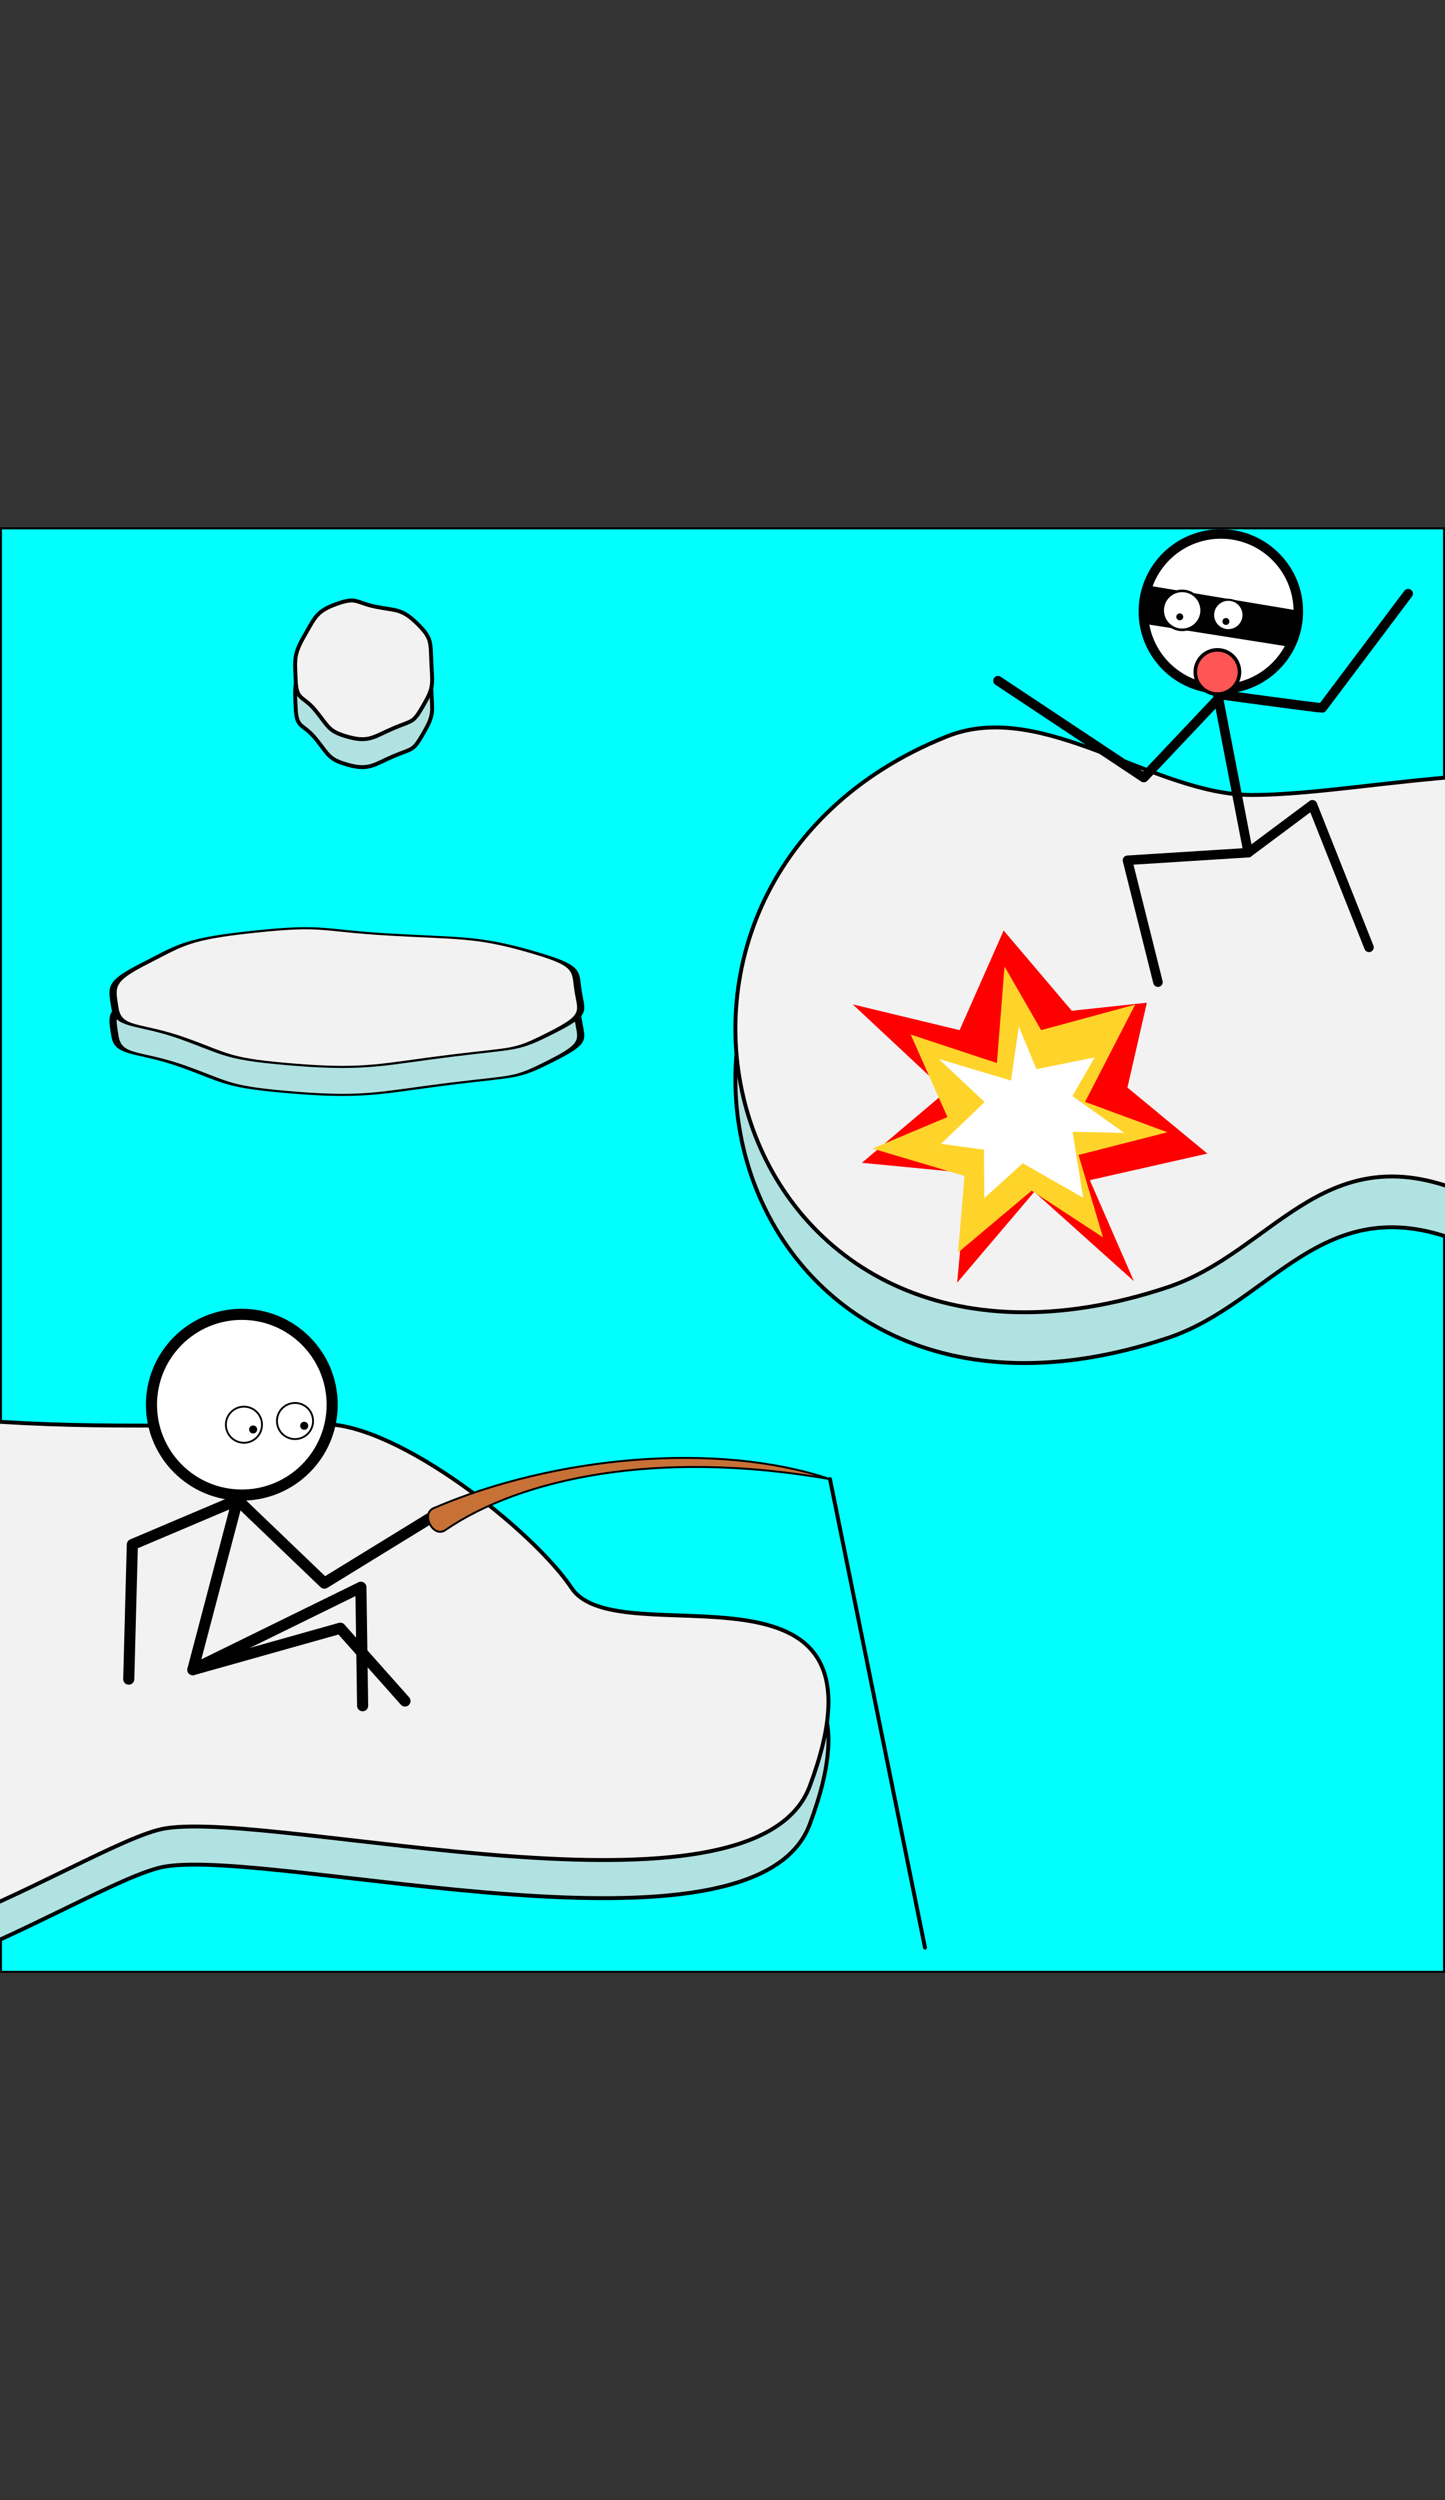 <?xml version="1.0" encoding="UTF-8" standalone="no"?>
<!-- Created with Inkscape (http://www.inkscape.org/) -->

<svg
   xmlns:dc="http://purl.org/dc/elements/1.1/"
   xmlns:cc="http://creativecommons.org/ns#"
   xmlns:rdf="http://www.w3.org/1999/02/22-rdf-syntax-ns#"
   xmlns:svg="http://www.w3.org/2000/svg"
   xmlns="http://www.w3.org/2000/svg"
   xmlns:sodipodi="http://sodipodi.sourceforge.net/DTD/sodipodi-0.dtd"
   xmlns:inkscape="http://www.inkscape.org/namespaces/inkscape"
   width="740"
   height="1280"
   version="1.1"
   viewBox="0 0 740 1280"
   xml:space="preserve"
   id="svg18"
   sodipodi:docname="level17lose2.svg"
   inkscape:version="0.92.5 (2060ec1f9f, 2020-04-08)"><rect x="0" y="0" width="740" height="1280" fill="#333333" stroke="none"/><defs
     id="defs22" /><sodipodi:namedview
     pagecolor="#ffffff"
     bordercolor="#666666"
     borderopacity="1"
     objecttolerance="10"
     gridtolerance="10"
     guidetolerance="10"
     inkscape:pageopacity="0"
     inkscape:pageshadow="2"
     inkscape:window-width="1920"
     inkscape:window-height="986"
     id="namedview20"
     showgrid="false"
     inkscape:zoom="0.70710678"
     inkscape:cx="342.48103"
     inkscape:cy="693.27136"
     inkscape:window-x="1909"
     inkscape:window-y="49"
     inkscape:window-maximized="1"
     inkscape:current-layer="svg18"
     inkscape:snap-bbox="true"
     inkscape:bbox-paths="true"
     inkscape:snap-bbox-edge-midpoints="true"
     inkscape:bbox-nodes="true"
     inkscape:snap-bbox-midpoints="true"
     inkscape:object-paths="true"
     inkscape:snap-intersection-paths="true"
     inkscape:snap-smooth-nodes="true"
     inkscape:snap-midpoints="true"
     inkscape:snap-object-midpoints="true"
     inkscape:snap-center="true"
     inkscape:snap-text-baseline="true"
     inkscape:snap-page="true"
     inkscape:snap-global="false" /><rect
     style="opacity:1;vector-effect:none;fill:#00ffff;fill-opacity:1;stroke:#000000;stroke-width:1;stroke-linecap:round;stroke-linejoin:miter;stroke-miterlimit:4;stroke-dasharray:none;stroke-dashoffset:0;stroke-opacity:1;paint-order:normal"
     id="rect821"
     width="739"
     height="739"
     x="0.5"
     y="270.5" /><path
     inkscape:connector-curvature="0"
     id="path834"
     d="m -21.346,745.683 c 60.545,5.954 125.281,2.928 187.275,2.928 38.322,0 107.339,54.725 126.801,83.936 24.065,36.12 169.841,-26.352 121.924,101.504 -28.407,75.798 -271.056,12.447 -329.683,21.472 -41.756,6.428 -211.011,129.693 -226.291,17.568"
     style="opacity:1;vector-effect:none;fill:#b1e2e2;fill-opacity:1;stroke:#000000;stroke-width:2;stroke-linecap:butt;stroke-linejoin:miter;stroke-miterlimit:4;stroke-dasharray:none;stroke-dashoffset:0;stroke-opacity:1" /><path
     style="fill:#f2f2f2;stroke:#000000;stroke-width:2;stroke-linecap:butt;stroke-linejoin:miter;stroke-opacity:1;stroke-miterlimit:4;stroke-dasharray:none"
     d="m -21.346,726.163 c 60.545,5.954 125.281,2.928 187.275,2.928 38.322,0 107.339,54.725 126.801,83.936 24.065,36.12 169.841,-26.352 121.924,101.504 -28.407,75.798 -271.056,12.447 -329.683,21.472 -41.756,6.428 -211.011,129.693 -226.291,17.568"
     id="path836"
     inkscape:connector-curvature="0" /><path
     inkscape:connector-curvature="0"
     id="path976"
     d="M 746,635 C 676.933,608.677 651.042,667.319 598,685 370.626,760.791 293.745,479.502 485,403 c 48.986,-19.594 105.741,30 156,30 64.009,0 174.496,-31.563 225,13"
     style="opacity:1;vector-effect:none;fill:#b1e2e2;fill-opacity:1;stroke:#000000;stroke-width:2;stroke-linecap:butt;stroke-linejoin:miter;stroke-miterlimit:4;stroke-dasharray:none;stroke-dashoffset:0;stroke-opacity:1" /><g
     transform="translate(-114.707,72.041)"
     id="g879"><circle
       r="46.27"
       cy="647.114"
       cx="238.543"
       id="circle844"
       style="display:inline;fill:#ffffff;fill-opacity:1;stroke:#000000;stroke-width:5.688;stroke-linecap:round;stroke-linejoin:round;stroke-miterlimit:4;stroke-dasharray:none;stroke-dashoffset:0;stroke-opacity:1;paint-order:markers fill stroke" /><path
       sodipodi:nodetypes="cccc"
       inkscape:connector-curvature="0"
       id="path848"
       d="m 236.367,695.858 -22.901,86.921 75.508,-21.237 33.124,37.26"
       style="fill:none;stroke:#000000;stroke-width:5.688;stroke-linecap:round;stroke-linejoin:round;stroke-dasharray:none;stroke-opacity:1;paint-order:markers fill stroke" /><path
       sodipodi:nodetypes="ccc"
       inkscape:connector-curvature="0"
       id="path850"
       d="m 213.466,782.779 86.062,-42.21 0.88,60.652"
       style="fill:none;stroke:#000000;stroke-width:5.688;stroke-linecap:round;stroke-linejoin:round;stroke-dasharray:none;stroke-opacity:1;paint-order:markers fill stroke" /><path
       sodipodi:nodetypes="ccccc"
       inkscape:connector-curvature="0"
       id="path852"
       d="m 180.641,787.61 1.838,-68.91 53.889,-22.842 44.449,42.607 54.004,-33.163"
       style="opacity:1;fill:none;fill-opacity:1;stroke:#000000;stroke-width:5.688;stroke-linecap:round;stroke-linejoin:round;stroke-miterlimit:4;stroke-dasharray:none;stroke-dashoffset:0;stroke-opacity:1;paint-order:markers fill stroke" /><circle
       r="9.245"
       transform="rotate(-125.015)"
       cy="-158.424"
       cx="-689.336"
       id="circle854"
       style="fill:#ffffff;fill-opacity:1;stroke:#000000;stroke-width:0.948;stroke-linecap:round;stroke-linejoin:round;stroke-miterlimit:4;stroke-dasharray:none;stroke-dashoffset:0;stroke-opacity:1;paint-order:markers fill stroke" /><circle
       transform="rotate(-92.018)"
       r="2.067"
       cy="247.159"
       cx="-667.02"
       id="circle856"
       style="fill:#000000;fill-opacity:1;stroke:none;stroke-width:0.948;stroke-linecap:round;stroke-linejoin:round;stroke-miterlimit:4;stroke-dasharray:none;stroke-dashoffset:0;stroke-opacity:1;paint-order:markers fill stroke" /><circle
       style="fill:#ffffff;fill-opacity:1;stroke:#000000;stroke-width:0.948;stroke-linecap:round;stroke-linejoin:round;stroke-miterlimit:4;stroke-dasharray:none;stroke-dashoffset:0;stroke-opacity:1;paint-order:markers fill stroke"
       id="circle862"
       cx="-675.875"
       cy="-180.932"
       transform="rotate(-125.015)"
       r="9.245" /><circle
       transform="rotate(-92.018)"
       style="fill:#000000;fill-opacity:1;stroke:none;stroke-width:0.948;stroke-linecap:round;stroke-linejoin:round;stroke-miterlimit:4;stroke-dasharray:none;stroke-dashoffset:0;stroke-opacity:1;paint-order:markers fill stroke"
       id="circle864"
       cx="-667.988"
       cy="220.951"
       r="2.067" /><path
       sodipodi:nodetypes="cccc"
       inkscape:connector-curvature="0"
       id="path887"
       d="m 336.815,700.063 c -6.917,2.832 -0.097,16.055 6.364,10.96 38.198,-25.982 107.624,-41.329 196.576,-25.809 -57.94,-19.475 -141.302,-11.699 -202.94,14.849 z"
       style="fill:#c87137;stroke:#000000;stroke-width:1px;stroke-linecap:butt;stroke-linejoin:miter;stroke-opacity:1" /><path
       sodipodi:nodetypes="cc"
       inkscape:connector-curvature="0"
       id="path889"
       d="m 539.755,685.214 48.659,239.877"
       style="fill:none;stroke:#000000;stroke-width:2;stroke-linecap:round;stroke-linejoin:miter;stroke-miterlimit:4;stroke-dasharray:none;stroke-opacity:1" /></g><path
     style="fill:#f2f2f2;stroke:#000000;stroke-width:2;stroke-linecap:butt;stroke-linejoin:miter;stroke-opacity:1;font-variant-east_asian:normal;opacity:1;vector-effect:none;fill-opacity:1;stroke-miterlimit:4;stroke-dasharray:none;stroke-dashoffset:0"
     d="M 746,609 C 676.933,582.677 651.042,641.319 598,659 370.626,734.791 293.745,453.502 485,377 c 48.986,-19.594 105.741,30 156,30 64.009,0 174.496,-31.563 225,13"
     id="path960"
     inkscape:connector-curvature="0" /><path
     inkscape:transform-center-y="-0.19780552"
     inkscape:transform-center-x="0.29495861"
     d="m 240.385,391.828 c -5.479,9.447 -5.029,7.526 -15.059,11.744 -10.03,4.217 -12.652,7.513 -23.18,4.664 -10.529,-2.85 -10.141,-5.036 -16.914,-13.368 -6.773,-8.331 -9.851,-4.944 -10.331,-15.799 -0.48,-10.855 -0.991,-13.275 4.448,-22.71 5.438,-9.435 6.189,-12.615 16.604,-16.332 10.416,-3.718 9.661,-0.58 20,1.486 10.339,2.066 13.168,0.839 20.98,8.423 7.812,7.584 6.982,9.581 7.464,20.409 0.482,10.828 1.467,12.035 -4.011,21.483 z"
     inkscape:randomized="0.049"
     inkscape:rounded="0.5"
     inkscape:flatsided="false"
     sodipodi:arg2="1.1519173"
     sodipodi:arg1="0.52359878"
     sodipodi:r2="33.402042"
     sodipodi:r1="36.055511"
     sodipodi:cy="374"
     sodipodi:cx="210"
     sodipodi:sides="5"
     id="path1033"
     style="opacity:1;vector-effect:none;fill:#b1e2e2;fill-opacity:1;stroke:#000000;stroke-width:2;stroke-linecap:butt;stroke-linejoin:miter;stroke-miterlimit:4;stroke-dasharray:none;stroke-dashoffset:0;stroke-opacity:1;paint-order:markers stroke fill"
     sodipodi:type="star"
     transform="translate(-23.48,-16.556)" /><path
     sodipodi:type="star"
     style="opacity:1;vector-effect:none;fill:#f2f2f2;fill-opacity:1;stroke:#000000;stroke-width:2;stroke-linecap:butt;stroke-linejoin:miter;stroke-miterlimit:4;stroke-dasharray:none;stroke-dashoffset:0;stroke-opacity:1;paint-order:markers stroke fill"
     id="path1017"
     sodipodi:sides="5"
     sodipodi:cx="210"
     sodipodi:cy="374"
     sodipodi:r1="36.055511"
     sodipodi:r2="33.402042"
     sodipodi:arg1="0.52359878"
     sodipodi:arg2="1.1519173"
     inkscape:flatsided="false"
     inkscape:rounded="0.5"
     inkscape:randomized="0.049"
     d="m 240.385,391.828 c -5.479,9.447 -5.029,7.526 -15.059,11.744 -10.03,4.217 -12.652,7.513 -23.18,4.664 -10.529,-2.85 -10.141,-5.036 -16.914,-13.368 -6.773,-8.331 -9.851,-4.944 -10.331,-15.799 -0.48,-10.855 -0.991,-13.275 4.448,-22.71 5.438,-9.435 6.189,-12.615 16.604,-16.332 10.416,-3.718 9.661,-0.58 20,1.486 10.339,2.066 13.168,0.839 20.98,8.423 7.812,7.584 6.982,9.581 7.464,20.409 0.482,10.828 1.467,12.035 -4.011,21.483 z"
     inkscape:transform-center-x="0.29495861"
     inkscape:transform-center-y="-0.19780552"
     transform="translate(-23.48,-30.87)" /><path
     transform="matrix(3.413,0,0,1,-538.085,151.238)"
     sodipodi:type="star"
     style="opacity:1;vector-effect:none;fill:#b1e2e2;fill-opacity:1;stroke:#000000;stroke-width:1.083;stroke-linecap:butt;stroke-linejoin:miter;stroke-miterlimit:4;stroke-dasharray:none;stroke-dashoffset:0;stroke-opacity:1;paint-order:markers stroke fill"
     id="path1049"
     sodipodi:sides="5"
     sodipodi:cx="210"
     sodipodi:cy="374"
     sodipodi:r1="36.055511"
     sodipodi:r2="33.402042"
     sodipodi:arg1="0.52359878"
     sodipodi:arg2="1.1519173"
     inkscape:flatsided="false"
     inkscape:rounded="0.5"
     inkscape:randomized="0.049"
     d="m 240.385,391.828 c -5.479,9.447 -5.029,7.526 -15.059,11.744 -10.03,4.217 -12.652,7.513 -23.18,4.664 -10.529,-2.85 -10.141,-5.036 -16.914,-13.368 -6.773,-8.331 -9.851,-4.944 -10.331,-15.799 -0.48,-10.855 -0.991,-13.275 4.448,-22.71 5.438,-9.435 6.189,-12.615 16.604,-16.332 10.416,-3.718 9.661,-0.58 20,1.486 10.339,2.066 13.168,0.839 20.98,8.423 7.812,7.584 6.982,9.581 7.464,20.409 0.482,10.828 1.467,12.035 -4.011,21.483 z"
     inkscape:transform-center-x="1.0067612"
     inkscape:transform-center-y="-0.19780552" /><path
     transform="matrix(3.413,0,0,1,-538.085,136.924)"
     inkscape:transform-center-y="-0.19780552"
     inkscape:transform-center-x="1.0067612"
     d="m 240.385,391.828 c -5.479,9.447 -5.029,7.526 -15.059,11.744 -10.03,4.217 -12.652,7.513 -23.18,4.664 -10.529,-2.85 -10.141,-5.036 -16.914,-13.368 -6.773,-8.331 -9.851,-4.944 -10.331,-15.799 -0.48,-10.855 -0.991,-13.275 4.448,-22.71 5.438,-9.435 6.189,-12.615 16.604,-16.332 10.416,-3.718 9.661,-0.58 20,1.486 10.339,2.066 13.168,0.839 20.98,8.423 7.812,7.584 6.982,9.581 7.464,20.409 0.482,10.828 1.467,12.035 -4.011,21.483 z"
     inkscape:randomized="0.049"
     inkscape:rounded="0.5"
     inkscape:flatsided="false"
     sodipodi:arg2="1.1519173"
     sodipodi:arg1="0.52359878"
     sodipodi:r2="33.402042"
     sodipodi:r1="36.055511"
     sodipodi:cy="374"
     sodipodi:cx="210"
     sodipodi:sides="5"
     id="path1051"
     style="opacity:1;vector-effect:none;fill:#f2f2f2;fill-opacity:1;stroke:#000000;stroke-width:1.083;stroke-linecap:butt;stroke-linejoin:miter;stroke-miterlimit:4;stroke-dasharray:none;stroke-dashoffset:0;stroke-opacity:1;paint-order:markers stroke fill"
     sodipodi:type="star" /><g
     transform="translate(250.133,-55.026)"
     id="g867"><path
       inkscape:transform-center-y="-3.5375556"
       inkscape:transform-center-x="-1.4881166"
       d="m 589.905,1298.59 -51.004,-45.719 -39.498,46.474 5.178,-56.14 -53.965,-5.207 43.072,-36.479 -47.754,-44.628 54.729,13.193 22.545,-51.004 34.878,41.081 38.459,-4.117 -9.95,43.427 40.926,33.802 -60.188,13.607 z"
       inkscape:randomized="0.1"
       inkscape:rounded="0"
       inkscape:flatsided="false"
       sodipodi:arg2="1.4959966"
       sodipodi:arg1="1.0471976"
       sodipodi:r2="47.720406"
       sodipodi:r1="95.440811"
       sodipodi:cy="1212.7349"
       sodipodi:cx="534.02429"
       sodipodi:sides="7"
       id="path986"
       style="opacity:1;vector-effect:none;fill:#ff0000;fill-opacity:1;stroke:none;stroke-width:15.521;stroke-linecap:round;stroke-linejoin:round;stroke-miterlimit:4;stroke-dasharray:none;stroke-dashoffset:0;stroke-opacity:1;paint-order:markers stroke fill"
       sodipodi:type="star"
       transform="translate(-259.359,-587.658)" /><path
       transform="translate(-148.543,-336.57)"
       sodipodi:type="star"
       style="opacity:1;vector-effect:none;fill:#ffd42a;fill-opacity:1;stroke:none;stroke-width:12.307;stroke-linecap:round;stroke-linejoin:round;stroke-miterlimit:4;stroke-dasharray:none;stroke-dashoffset:0;stroke-opacity:1;paint-order:markers stroke fill"
       id="path984"
       sodipodi:sides="7"
       sodipodi:cx="423.4599"
       sodipodi:cy="961.65027"
       sodipodi:r1="75.680748"
       sodipodi:r2="37.840374"
       sodipodi:arg1="1.0471976"
       sodipodi:arg2="1.4959966"
       inkscape:flatsided="false"
       inkscape:rounded="0"
       inkscape:randomized="0.1"
       d="m 463.261,1025.083 -36.54,-23.923 -37.679,31.686 3.301,-39.213 -47.117,-14.018 38.377,-16.122 -18.817,-42.25 44.16,14.589 3.892,-49.449 18.753,32.611 48.144,-13.088 -25.64,49.81 42.153,15.552 -45.502,11.625 z"
       inkscape:transform-center-x="3.6859447"
       inkscape:transform-center-y="-2.0474644" /><path
       inkscape:transform-center-y="-0.59770977"
       inkscape:transform-center-x="-2.2092331"
       d="m 304.561,668.208 -30.927,-17.635 -19.688,17.841 -0.191,-24.792 -21.964,-2.995 22.327,-21.402 -23.536,-22.08 37.024,11.114 3.999,-27.684 9.02,21.819 29.789,-5.988 -11.347,19.754 26.53,18.869 -26.456,-0.58 z"
       inkscape:randomized="0.1"
       inkscape:rounded="0"
       inkscape:flatsided="false"
       sodipodi:arg2="1.4959966"
       sodipodi:arg1="1.0471976"
       sodipodi:r2="24.596718"
       sodipodi:r1="49.193436"
       sodipodi:cy="625.08472"
       sodipodi:cx="275.25424"
       sodipodi:sides="7"
       id="path982"
       style="opacity:1;vector-effect:none;fill:#ffffff;fill-opacity:1;stroke:none;stroke-width:8;stroke-linecap:round;stroke-linejoin:round;stroke-miterlimit:4;stroke-dasharray:none;stroke-dashoffset:0;stroke-opacity:1;paint-order:markers stroke fill"
       sodipodi:type="star" /></g><g
     style="display:inline"
     id="g3030"
     transform="matrix(0.813,0,0,0.813,321.672,94.452)"><path
       style="fill:none;fill-opacity:1;stroke:#000000;stroke-width:6;stroke-linecap:round;stroke-linejoin:round;stroke-miterlimit:4;stroke-dasharray:none;stroke-dashoffset:0;stroke-opacity:1;paint-order:markers fill stroke"
       d="m 371.421,321.396 19.188,99.365 -76.066,4.797 19.188,76.751"
       id="path5538"
       sodipodi:nodetypes="cccc"
       inkscape:connector-curvature="0" /><path
       style="fill:none;fill-opacity:1;stroke:#000000;stroke-width:6;stroke-linecap:round;stroke-linejoin:round;stroke-miterlimit:4;stroke-dasharray:none;stroke-dashoffset:0;stroke-opacity:1;paint-order:markers fill stroke"
       d="m 390.609,420.761 40.431,-30.152 35.635,89.772"
       id="path5559"
       inkscape:connector-curvature="0" /><path
       style="fill:none;fill-opacity:1;stroke:#000000;stroke-width:6;stroke-linecap:round;stroke-linejoin:round;stroke-miterlimit:4;stroke-dasharray:none;stroke-dashoffset:0;stroke-opacity:1;paint-order:markers fill stroke"
       d="m 491.345,257.665 -54.137,71.954 c -2.741,0 -63.124,-8.237 -63.124,-8.237 l -49.262,52.095 -91.827,-60.99"
       id="path5561"
       inkscape:connector-curvature="0" /><circle
       style="fill:#ffffff;fill-opacity:1;stroke:#000000;stroke-width:6;stroke-linecap:round;stroke-linejoin:round;stroke-miterlimit:4;stroke-dasharray:none;stroke-dashoffset:0;stroke-opacity:1;paint-order:markers fill stroke"
       id="circle4637"
       cx="373.354"
       cy="268.866"
       r="48.805" /><path
       style="fill:#000000;stroke:#000000;stroke-width:1px;stroke-linecap:butt;stroke-linejoin:miter;stroke-opacity:1"
       d="m 325.386,276.202 90.614,14.295 3.15,-6.057 1.454,-4.603 1.211,-4.603 0.727,-6.299 -95.702,-15.991 -2.665,12.599 z"
       id="path5536"
       inkscape:connector-curvature="0" /><circle
       style="display:inline;fill:#ffffff;fill-opacity:1;stroke:#000000;stroke-width:1.635;stroke-linecap:round;stroke-linejoin:round;stroke-miterlimit:4;stroke-dasharray:none;stroke-dashoffset:0;stroke-opacity:1;paint-order:markers fill stroke"
       id="circle4649"
       cx="-182.888"
       cy="400.326"
       r="12.28"
       transform="rotate(-77.013)" /><circle
       style="display:inline;fill:#000000;fill-opacity:1;stroke:none;stroke-width:1;stroke-linecap:round;stroke-linejoin:round;stroke-miterlimit:4;stroke-dasharray:none;stroke-dashoffset:0;stroke-opacity:1;paint-order:markers fill stroke"
       id="circle4651"
       cx="60.698"
       cy="437.242"
       r="2.181"
       transform="rotate(-44.016)" /><circle
       style="display:inline;fill:#ffffff;fill-opacity:1;stroke:#000000;stroke-width:1.272;stroke-linecap:round;stroke-linejoin:round;stroke-miterlimit:4;stroke-dasharray:none;stroke-dashoffset:0;stroke-opacity:1;paint-order:markers fill stroke"
       id="circle4675"
       cx="-179.188"
       cy="429.31"
       r="9.555"
       transform="rotate(-77.013)" /><circle
       style="display:inline;fill:#000000;fill-opacity:1;stroke:none;stroke-width:1;stroke-linecap:round;stroke-linejoin:round;stroke-miterlimit:4;stroke-dasharray:none;stroke-dashoffset:0;stroke-opacity:1;paint-order:markers fill stroke"
       id="circle4677"
       cx="79.586"
       cy="459.535"
       r="2.181"
       transform="rotate(-44.016)" /><circle
       style="fill:#ff5555;fill-opacity:1;stroke:#000000;stroke-width:2.254;stroke-linecap:round;stroke-linejoin:round;stroke-miterlimit:4;stroke-dasharray:none;stroke-dashoffset:0;stroke-opacity:1;paint-order:markers fill stroke"
       id="path4756"
       cx="371.177"
       cy="306.972"
       r="13.925" /></g></svg>